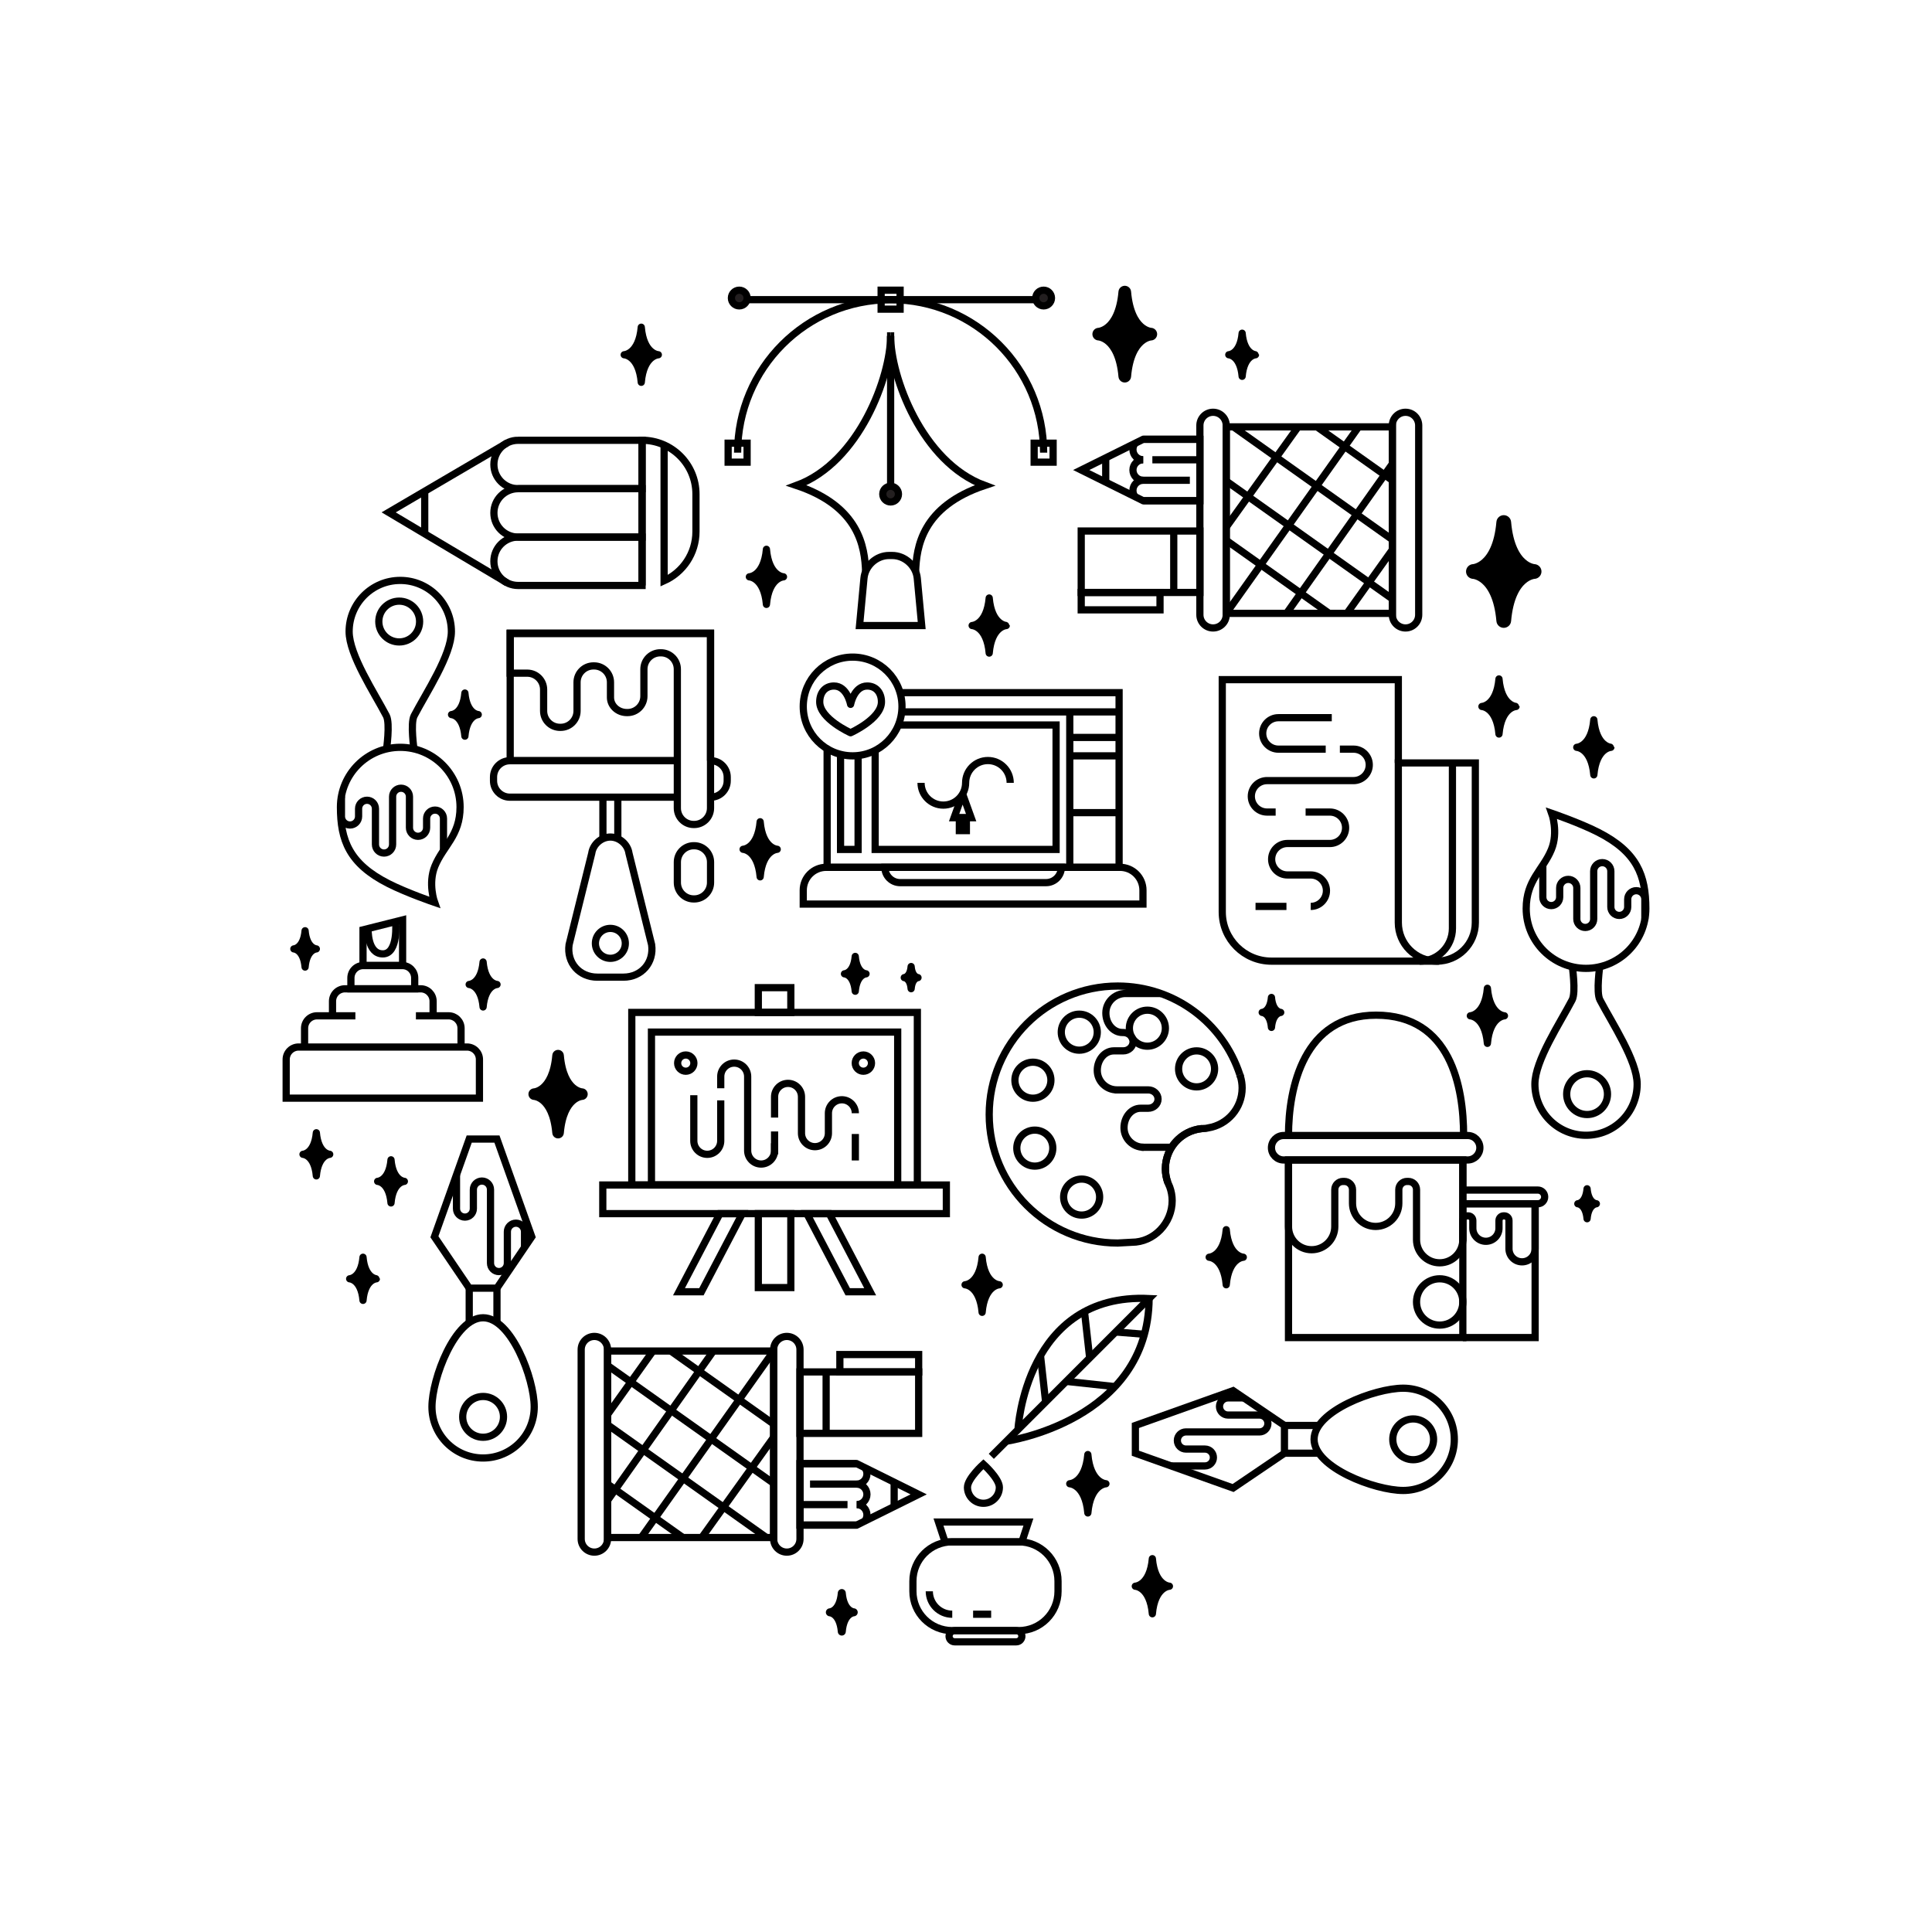 <?xml version="1.0" encoding="utf-8"?>
<!-- Generator: Adobe Illustrator 27.5.0, SVG Export Plug-In . SVG Version: 6.00 Build 0)  -->
<svg version="1.1" xmlns="http://www.w3.org/2000/svg" xmlns:xlink="http://www.w3.org/1999/xlink" x="0px" y="0px"
	 viewBox="0 0 500 500" style="enable-background:new 0 0 500 500;" xml:space="preserve">
<g id="Background">
	<rect style="fill:#FFFFFF;" width="500" height="500"/>
</g>
<g id="Layer_1">
	<g>
		<path style="stroke:#000000;stroke-width:1.866;stroke-linecap:round;stroke-linejoin:round;stroke-miterlimit:10;" d="
			M123.771,184.938c0,0-2.978,0.106-3.458,5.58h0.002c-0.48-5.474-3.458-5.58-3.458-5.58v-0.001c0,0,2.978-0.106,3.458-5.58h-0.002
			c0.48,5.474,3.458,5.58,3.458,5.58V184.938z"/>
		<path style="stroke:#000000;stroke-width:1.866;stroke-linecap:round;stroke-linejoin:round;stroke-miterlimit:10;" d="
			M324.923,91.812c0,0-2.978,0.106-3.458,5.58h0.002c-0.48-5.474-3.458-5.58-3.458-5.58v-0.001c0,0,2.978-0.106,3.458-5.58h-0.002
			C321.945,91.704,324.923,91.811,324.923,91.812L324.923,91.812z"/>
		<path style="stroke:#000000;stroke-width:1.866;stroke-linecap:round;stroke-linejoin:round;stroke-miterlimit:10;" d="
			M104.649,305.737c0,0-2.978,0.107-3.458,5.58h0.002c-0.48-5.474-3.458-5.58-3.458-5.58v-0.001c0,0,2.978-0.106,3.458-5.58h-0.002
			c0.48,5.474,3.458,5.58,3.458,5.58V305.737z"/>
		<path style="stroke:#000000;stroke-width:1.866;stroke-linecap:round;stroke-linejoin:round;stroke-miterlimit:10;" d="
			M85.328,298.737c0,0-2.978,0.107-3.458,5.58h0.001c-0.48-5.474-3.457-5.58-3.457-5.58v-0.001c0,0,2.977-0.106,3.457-5.58H81.87
			c0.48,5.474,3.458,5.58,3.458,5.58V298.737z"/>
		<path style="stroke:#000000;stroke-width:1.866;stroke-linecap:round;stroke-linejoin:round;stroke-miterlimit:10;" d="
			M97.405,330.952c0,0-2.978,0.107-3.458,5.58h0.001c-0.48-5.474-3.457-5.58-3.457-5.58v-0.001c0,0,2.977-0.107,3.457-5.58h-0.001
			C94.428,330.845,97.405,330.951,97.405,330.952L97.405,330.952z"/>
		<path style="stroke:#000000;stroke-width:1.866;stroke-linecap:round;stroke-linejoin:round;stroke-miterlimit:10;" d="
			M331.452,262.015c0,0-2.069,0.074-2.401,3.875l0,0c-0.334-3.801-2.4-3.875-2.4-3.875l0,0c0,0,2.066-0.075,2.4-3.876l0,0
			C329.383,261.94,331.452,262.015,331.452,262.015L331.452,262.015z"/>
		<path style="stroke:#000000;stroke-width:1.866;stroke-linecap:round;stroke-linejoin:round;stroke-miterlimit:10;" d="
			M413.136,311.53c0,0-2.069,0.074-2.401,3.875l0,0c-0.334-3.801-2.4-3.875-2.4-3.875l0,0c0,0,2.066-0.075,2.4-3.876l0,0
			C411.066,311.455,413.136,311.53,413.136,311.53L413.136,311.53z"/>
		<g>
			<g>
				<g>
					<path style="fill:none;stroke:#000000;stroke-width:1.866;stroke-miterlimit:10;" d="M293.237,321.458"/>
					<path style="fill:none;stroke:#000000;stroke-width:1.866;stroke-miterlimit:10;" d="M293.237,321.458"/>
					<path style="fill:none;stroke:#000000;stroke-width:1.866;stroke-miterlimit:10;" d="M311.015,292.083
						c-5.285,0.521-9.415,4.979-9.415,10.403c0,1.237,0.226,2.42,0.621,3.522l0.516,1.202c0.395,1.102,0.621,2.283,0.621,3.521
						c0,5.775-4.682,10.765-10.455,10.765l-3.645,0.198c-18.365,0-33.253-14.888-33.253-33.253s14.888-33.253,33.253-33.253
						c14.762,0,27.269,9.621,31.611,22.934"/>
					<path style="fill:none;stroke:#000000;stroke-width:1.866;stroke-miterlimit:10;" d="M320.869,278.122
						c0.058,0.175,0.118,0.348,0.173,0.525C320.99,278.47,320.931,278.295,320.869,278.122z"/>
					<path style="fill:none;stroke:#000000;stroke-width:1.866;stroke-miterlimit:10;" d="M302.221,306.008
						c-0.396-1.102-0.621-2.284-0.621-3.522c0-5.774,4.682-10.456,10.455-10.456l0.638-0.133c4.975-0.805,8.773-5.12,8.773-10.322
						c0-1.018-0.152-1.998-0.424-2.928c-0.055-0.178-0.115-0.351-0.173-0.525"/>
				</g>
				<path style="fill:none;stroke:#000000;stroke-width:1.866;stroke-miterlimit:10;" d="M314.336,276.624
					c0,2.573-2.086,4.659-4.659,4.659c-2.573,0-4.659-2.086-4.659-4.659c0-2.572,2.086-4.659,4.659-4.659
					C312.25,271.965,314.336,274.052,314.336,276.624z"/>
				<path style="fill:none;stroke:#000000;stroke-width:1.866;stroke-miterlimit:10;" d="M301.6,266.095
					c0,2.573-2.086,4.659-4.659,4.659c-2.573,0-4.659-2.086-4.659-4.659c0-2.572,2.086-4.658,4.659-4.658
					C299.514,261.436,301.6,263.522,301.6,266.095z"/>
				<path style="fill:none;stroke:#000000;stroke-width:1.866;stroke-miterlimit:10;" d="M283.975,267.126
					c0,2.573-2.086,4.659-4.659,4.659c-2.573,0-4.659-2.086-4.659-4.659c0-2.572,2.086-4.658,4.659-4.658
					C281.889,262.468,283.975,264.554,283.975,267.126z"/>
				<path style="fill:none;stroke:#000000;stroke-width:1.866;stroke-miterlimit:10;" d="M271.977,279.554
					c0,2.574-2.086,4.66-4.659,4.66c-2.573,0-4.659-2.086-4.659-4.66c0-2.572,2.086-4.658,4.659-4.658
					C269.891,274.896,271.977,276.981,271.977,279.554z"/>
				<path style="fill:none;stroke:#000000;stroke-width:1.866;stroke-miterlimit:10;" d="M272.466,297.131
					c0,2.573-2.086,4.659-4.659,4.659c-2.573,0-4.659-2.086-4.659-4.659c0-2.573,2.086-4.659,4.659-4.659
					C270.38,292.472,272.466,294.558,272.466,297.131z"/>
				<path style="fill:none;stroke:#000000;stroke-width:1.866;stroke-miterlimit:10;" d="M284.587,309.8
					c0,2.574-2.086,4.66-4.659,4.66c-2.573,0-4.659-2.086-4.659-4.66c0-2.572,2.086-4.658,4.659-4.658
					C282.501,305.142,284.587,307.228,284.587,309.8z"/>
				<polyline style="fill:none;stroke:#000000;stroke-width:1.866;stroke-miterlimit:10;" points="295.982,296.912 
					295.435,296.912 303.212,296.912 				"/>
				<path style="fill:none;stroke:#000000;stroke-width:1.866;stroke-miterlimit:10;" d="M295.982,296.912
					c-2.811,0-5.089-2.261-5.089-5.048c0-2.789,1.916-5.05,4.282-5.05h1.982c1.405,0,2.545-1.064,2.545-2.376
					s-1.14-2.376-2.545-2.376h-6.678h-1.965h0.548c-2.811,0-5.089-2.261-5.089-5.049c0-2.788,1.917-5.049,4.282-5.049
					c1.407,0,0.302,0,2.436,0c1.405,0,2.545-1.063,2.545-2.376s-1.14-2.376-2.545-2.376h-0.212c-2.366,0-4.283-2.261-4.283-5.049
					c0-2.788,2.279-5.049,5.09-5.049h9.143"/>
			</g>
		</g>
		<g>
			<g>
				
					<rect x="156.001" y="306.677" style="fill:none;stroke:#000000;stroke-width:1.866;stroke-miterlimit:10;" width="88.915" height="7.411"/>
				
					<rect x="163.507" y="262.015" style="fill:none;stroke:#000000;stroke-width:1.866;stroke-miterlimit:10;" width="73.904" height="44.662"/>
				
					<rect x="168.597" y="267.104" style="fill:none;stroke:#000000;stroke-width:1.866;stroke-miterlimit:10;" width="63.725" height="39.572"/>
				
					<rect x="196.253" y="255.605" style="fill:none;stroke:#000000;stroke-width:1.866;stroke-miterlimit:10;" width="8.412" height="6.41"/>
				
					<rect x="196.253" y="314.088" style="fill:none;stroke:#000000;stroke-width:1.866;stroke-miterlimit:10;" width="8.412" height="19.135"/>
				<g>
					<polygon style="fill:none;stroke:#000000;stroke-width:1.866;stroke-miterlimit:10;" points="181.525,334.307 
						175.718,334.307 186.306,314.088 192.113,314.088 					"/>
					<polygon style="fill:none;stroke:#000000;stroke-width:1.866;stroke-miterlimit:10;" points="219.392,334.307 225.2,334.307 
						214.612,314.088 208.804,314.088 					"/>
				</g>
				<g>
					<path style="fill:none;stroke:#000000;stroke-width:1.866;stroke-miterlimit:10;" d="M179.579,275.132
						c0,1.161-0.94,2.103-2.103,2.103c-1.161,0-2.103-0.941-2.103-2.103c0-1.162,0.941-2.103,2.103-2.103
						C178.639,273.029,179.579,273.97,179.579,275.132z"/>
					<path style="fill:none;stroke:#000000;stroke-width:1.866;stroke-miterlimit:10;" d="M225.544,275.132
						c0,1.161-0.942,2.103-2.104,2.103c-1.161,0-2.103-0.941-2.103-2.103c0-1.162,0.941-2.103,2.103-2.103
						C224.602,273.029,225.544,273.97,225.544,275.132z"/>
				</g>
				<g>
					<path style="fill:none;stroke:#000000;stroke-width:1.866;stroke-miterlimit:10;" d="M186.524,284.778v10.476
						c0,1.923-1.561,3.483-3.484,3.483c-1.923,0-3.483-1.561-3.483-3.483v-11.818"/>
					<path style="fill:none;stroke:#000000;stroke-width:1.866;stroke-miterlimit:10;" d="M200.459,295.866v1.908
						c0,1.923-1.561,3.482-3.483,3.482c-1.925,0-3.483-1.56-3.483-3.482v-19.159c0-1.924-1.561-3.483-3.484-3.483
						c-1.924,0-3.483,1.56-3.483,3.483v3.026"/>
					
						<line style="fill:none;stroke:#000000;stroke-width:1.866;stroke-miterlimit:10;" x1="221.361" y1="293.476" x2="221.361" y2="300.326"/>
					<path style="fill:none;stroke:#000000;stroke-width:1.866;stroke-miterlimit:10;" d="M200.459,289.233v-5.375
						c0-1.924,1.56-3.482,3.483-3.482s3.483,1.559,3.483,3.482v9.414c0,1.924,1.561,3.484,3.484,3.484
						c1.924,0,3.483-1.561,3.483-3.484v-5.172c0-1.924,1.559-3.483,3.483-3.483c1.924,0,3.484,1.56,3.484,3.483"/>
				</g>
				
					<line style="fill:none;stroke:#000000;stroke-width:1.866;stroke-miterlimit:10;" x1="200.459" y1="298.737" x2="200.459" y2="292.819"/>
			</g>
			<path style="stroke:#000000;stroke-width:1.866;stroke-linecap:round;stroke-linejoin:round;stroke-miterlimit:10;" d="
				M224.13,252.025c0,0-2.404,0.087-2.792,4.505l0,0c-0.388-4.418-2.792-4.505-2.792-4.505v-0.001c0,0,2.404-0.086,2.792-4.506l0,0
				c0.388,4.42,2.792,4.506,2.792,4.506V252.025z"/>
			<path style="stroke:#000000;stroke-width:1.866;stroke-linecap:round;stroke-linejoin:round;stroke-miterlimit:10;" d="
				M237.58,253.007c0,0-1.532,0.055-1.779,2.871h0.001c-0.247-2.816-1.779-2.871-1.779-2.871l0,0c0,0,1.532-0.055,1.779-2.871
				h-0.001C236.048,252.952,237.58,253.007,237.58,253.007L237.58,253.007z"/>
		</g>
		<g>
			<g>
				<path style="fill:none;stroke:#000000;stroke-width:1.866;stroke-miterlimit:10;" d="M295.797,230.399
					c0-3.28-2.658-5.938-5.939-5.938h-76.039c-3.279,0-5.938,2.658-5.938,5.938v3.578h87.916V230.399z"/>
				
					<rect x="214.059" y="179.259" style="fill:none;stroke:#000000;stroke-width:1.866;stroke-miterlimit:10;" width="75.561" height="45.202"/>
				<path style="fill:none;stroke:#000000;stroke-width:1.866;stroke-miterlimit:10;" d="M274.678,224.461
					c0,2.189-1.775,3.965-3.965,3.965h-37.748c-2.19,0-3.965-1.775-3.965-3.965l0,0H274.678L274.678,224.461z"/>
				
					<path style="fill:#FFFFFF;stroke:#000000;stroke-width:1.866;stroke-linecap:round;stroke-linejoin:round;stroke-miterlimit:10;" d="
					M233.435,182.837c0,7.056-5.72,12.776-12.776,12.776c-7.057,0-12.777-5.721-12.777-12.776c0-7.057,5.721-12.777,12.777-12.777
					C227.715,170.06,233.435,175.78,233.435,182.837z"/>
				
					<path style="fill:#FFFFFF;stroke:#000000;stroke-width:1.866;stroke-linecap:round;stroke-linejoin:round;stroke-miterlimit:10;" d="
					M220.132,182.288c0,0,0.879-4.749,4.298-4.749c2.311,0,3.691,1.75,3.691,4.107c0,4.413-7.989,7.989-7.989,7.989
					s-7.989-3.576-7.989-7.989c0-2.357,1.38-4.107,3.691-4.107C219.253,177.539,220.132,182.288,220.132,182.288z"/>
				<polyline style="fill:none;stroke:#000000;stroke-width:1.866;stroke-miterlimit:10;" points="222.075,195.533 
					222.075,219.834 217.533,219.834 217.533,195.227 				"/>
				
					<line style="fill:none;stroke:#000000;stroke-width:1.866;stroke-miterlimit:10;" x1="233.356" y1="184.241" x2="289.619" y2="184.241"/>
				
					<line style="fill:none;stroke:#000000;stroke-width:1.866;stroke-miterlimit:10;" x1="276.856" y1="184.241" x2="276.856" y2="224.461"/>
				
					<line style="fill:none;stroke:#000000;stroke-width:1.866;stroke-miterlimit:10;" x1="276.856" y1="190.848" x2="289.619" y2="190.848"/>
				
					<line style="fill:none;stroke:#000000;stroke-width:1.866;stroke-miterlimit:10;" x1="276.856" y1="195.613" x2="289.619" y2="195.613"/>
				
					<line style="fill:none;stroke:#000000;stroke-width:1.866;stroke-miterlimit:10;" x1="276.856" y1="210.311" x2="289.619" y2="210.311"/>
				<polyline style="fill:none;stroke:#000000;stroke-width:1.866;stroke-miterlimit:10;" points="226.49,194.202 226.49,219.834 
					273.314,219.834 273.314,187.627 232.503,187.627 				"/>
				<g>
					<path style="fill:none;stroke:#000000;stroke-width:1.866;stroke-miterlimit:10;" d="M249.902,202.594
						c0,3.185-2.582,5.767-5.767,5.767c-3.186,0-5.768-2.582-5.768-5.767"/>
					<path style="fill:none;stroke:#000000;stroke-width:1.866;stroke-miterlimit:10;" d="M249.902,202.594
						c0-3.185,2.582-5.767,5.767-5.767c3.185,0,5.768,2.582,5.768,5.767"/>
				</g>
				<polyline style="fill:none;stroke:#000000;stroke-width:1.866;stroke-miterlimit:10;" points="249.126,205.477 251.34,211.626 
					246.914,211.626 249.127,205.477 				"/>
				
					<rect x="248.28" y="211.626" style="fill:none;stroke:#000000;stroke-width:1.866;stroke-miterlimit:10;" width="1.817" height="3.336"/>
			</g>
		</g>
		<g>
			<g>
				<path style="fill:none;stroke:#000000;stroke-width:1.866;stroke-miterlimit:10;" d="M361.885,197.447V175.89h-45.565v60.129
					c0,7.027,5.697,12.725,12.725,12.725h43.451"/>
				<path style="fill:none;stroke:#000000;stroke-width:1.866;stroke-miterlimit:10;" d="M381.813,238.778
					c0,5.503-4.461,9.965-9.964,9.965c-5.504,0-9.965-4.462-9.965-9.965v-41.331h19.929V238.778z"/>
				<path style="fill:none;stroke:#000000;stroke-width:1.866;stroke-miterlimit:10;" d="M375.889,197.447v42.813
					c0,4.685-3.798,8.483-8.483,8.483"/>
				<g>
					<path style="fill:none;stroke:#000000;stroke-width:1.866;stroke-miterlimit:10;" d="M343.094,193.879h-12.239
						c-2.247,0-4.069-1.822-4.069-4.07c0-2.246,1.822-4.07,4.069-4.07h13.808"/>
					<path style="fill:none;stroke:#000000;stroke-width:1.866;stroke-miterlimit:10;" d="M330.138,210.159h-2.228
						c-2.247,0-4.069-1.823-4.069-4.07c0-2.248,1.822-4.069,4.069-4.069h22.384c2.248,0,4.069-1.824,4.069-4.07
						c0-2.248-1.821-4.07-4.069-4.07h-3.536"/>
					
						<line style="fill:none;stroke:#000000;stroke-width:1.866;stroke-miterlimit:10;" x1="332.933" y1="234.579" x2="324.93" y2="234.579"/>
					<path style="fill:none;stroke:#000000;stroke-width:1.866;stroke-miterlimit:10;" d="M337.889,210.159h6.279
						c2.247,0,4.07,1.822,4.07,4.069c0,2.249-1.823,4.069-4.07,4.069H333.17c-2.247,0-4.071,1.823-4.071,4.071
						c0,2.247,1.824,4.07,4.071,4.07h6.042c2.248,0,4.07,1.822,4.07,4.069c0,2.246-1.822,4.07-4.07,4.07"/>
				</g>
			</g>
		</g>
		<g>
			<g>
				<path style="fill:none;stroke:#000000;stroke-width:1.866;stroke-miterlimit:10;" d="M363.143,359.265
					c7.309,0,13.233,5.925,13.233,13.233c0,7.309-5.925,13.233-13.233,13.233c-7.309,0-23.059-5.925-23.059-13.233
					C340.084,365.19,355.834,359.265,363.143,359.265z"/>
				<g>
					
						<line style="fill:none;stroke:#000000;stroke-width:1.866;stroke-miterlimit:10;" x1="332.416" y1="376.088" x2="341.335" y2="376.088"/>
					
						<line style="fill:none;stroke:#000000;stroke-width:1.866;stroke-miterlimit:10;" x1="332.416" y1="368.907" x2="341.347" y2="368.907"/>
				</g>
				<g>
					<polygon style="fill:none;stroke:#000000;stroke-width:1.866;stroke-miterlimit:10;" points="293.836,368.911 
						293.836,376.092 319.129,385.098 332.416,376.092 332.416,368.911 319.129,359.898 					"/>
					<path style="fill:none;stroke:#000000;stroke-width:1.866;stroke-miterlimit:10;" d="M303.074,379.382h8.775
						c1.205,0,2.183-0.977,2.183-2.183c0-1.205-0.978-2.182-2.183-2.182h-4.93c-1.226,0-2.219-0.993-2.219-2.219
						c0-1.225,0.993-2.219,2.219-2.219h19.033c1.204,0,2.182-0.977,2.182-2.182c0-1.205-0.978-2.182-2.182-2.182h-8.131
						c-1.225,0-2.218-0.993-2.218-2.219c0-1.225,0.993-2.219,2.218-2.219h4.08"/>
				</g>
			</g>
			<path style="fill:none;stroke:#000000;stroke-width:1.866;stroke-miterlimit:10;" d="M365.73,367.218
				c2.916,0,5.28,2.363,5.28,5.279c0,2.916-2.364,5.28-5.28,5.28c-2.916,0-5.279-2.364-5.279-5.28
				C360.451,369.581,362.814,367.218,365.73,367.218z"/>
		</g>
		<g>
			<g>
				<path style="fill:none;stroke:#000000;stroke-width:1.866;stroke-miterlimit:10;" d="M138.258,364.095
					c0,7.309-5.925,13.233-13.232,13.233c-7.309,0-13.233-5.925-13.233-13.233s5.925-23.059,13.233-23.059
					C132.333,341.036,138.258,356.786,138.258,364.095z"/>
				<g>
					
						<line style="fill:none;stroke:#000000;stroke-width:1.866;stroke-miterlimit:10;" x1="121.435" y1="333.368" x2="121.435" y2="342.287"/>
					
						<line style="fill:none;stroke:#000000;stroke-width:1.866;stroke-miterlimit:10;" x1="128.615" y1="333.368" x2="128.615" y2="342.299"/>
				</g>
				<g>
					<polygon style="fill:none;stroke:#000000;stroke-width:1.866;stroke-miterlimit:10;" points="128.611,294.788 
						121.431,294.788 112.425,320.081 121.431,333.368 128.611,333.368 137.624,320.081 					"/>
					<path style="fill:none;stroke:#000000;stroke-width:1.866;stroke-miterlimit:10;" d="M118.141,304.026v8.775
						c0,1.204,0.977,2.183,2.183,2.183c1.205,0,2.182-0.979,2.182-2.183v-4.93c0-1.226,0.993-2.219,2.219-2.219
						c1.225,0,2.219,0.993,2.219,2.219v19.033c0,1.204,0.977,2.182,2.182,2.182c1.205,0,2.182-0.978,2.182-2.182v-8.131
						c0-1.225,0.993-2.218,2.219-2.218s2.219,0.993,2.219,2.218v4.08"/>
				</g>
			</g>
			<path style="fill:none;stroke:#000000;stroke-width:1.866;stroke-miterlimit:10;" d="M130.305,366.683
				c0,2.916-2.363,5.28-5.279,5.28s-5.28-2.364-5.28-5.28c0-2.916,2.364-5.279,5.28-5.279S130.305,363.767,130.305,366.683z"/>
		</g>
		<g>
			<path style="fill:none;stroke:#000000;stroke-width:1.866;stroke-miterlimit:10;" d="M414.052,249.847
				c0,0-1.025,6.946,0.009,8.924c3.139,6.004,9.634,15.742,9.634,21.803c0,7.309-5.925,13.233-13.232,13.233
				c-7.309,0-13.233-5.925-13.233-13.233c0-6.063,6.504-15.802,9.643-21.808c1.033-1.977,0-8.919,0-8.919"/>
			<path style="fill:none;stroke:#000000;stroke-width:1.866;stroke-miterlimit:10;" d="M416.015,283.161
				c0,2.916-2.363,5.28-5.279,5.28c-2.916,0-5.28-2.364-5.28-5.28c0-2.916,2.364-5.279,5.28-5.279
				C413.651,277.882,416.015,280.245,416.015,283.161z"/>
			<path style="fill:none;stroke:#000000;stroke-width:1.866;stroke-miterlimit:10;" d="M425.938,235.134
				c0,8.548-6.93,15.477-15.477,15.477c-8.549,0-15.478-6.929-15.478-15.477c0-7.383,4.338-9.983,6.511-15.262
				c1.859-4.519,0.087-9.402,0.087-9.402s7.162,2.445,11.965,4.884C423.694,220.505,425.938,226.586,425.938,235.134z"/>
			<path style="fill:none;stroke:#000000;stroke-width:1.866;stroke-miterlimit:10;" d="M399.28,223.873v8.313
				c0,1.204,0.976,2.182,2.183,2.182c1.205,0,2.182-0.978,2.182-2.182V229.8c0-1.227,0.993-2.219,2.219-2.219
				c1.225,0,2.218,0.992,2.218,2.219v8.047c0,1.204,0.978,2.182,2.183,2.182c1.205,0,2.182-0.978,2.182-2.182v-12.38
				c0-1.226,0.993-2.219,2.219-2.219c1.225,0,2.219,0.993,2.219,2.219v9.264c0,1.205,0.977,2.183,2.182,2.183
				c1.205,0,2.183-0.978,2.183-2.183v-2.007c0-1.226,0.993-2.219,2.218-2.219c1.226,0,2.219,0.993,2.219,2.219v5.219"/>
		</g>
		<g>
			<path style="fill:none;stroke:#000000;stroke-width:1.866;stroke-miterlimit:10;" d="M99.998,194.17
				c0,0,1.024-6.946-0.009-8.924c-3.139-6.004-9.634-15.742-9.634-21.803c0-7.309,5.925-13.233,13.232-13.233
				c7.309,0,13.233,5.925,13.233,13.233c0,6.063-6.504,15.802-9.643,21.808c-1.033,1.976,0,8.919,0,8.919"/>
			<path style="fill:none;stroke:#000000;stroke-width:1.866;stroke-miterlimit:10;" d="M98.035,160.855
				c0-2.916,2.363-5.28,5.279-5.28c2.916,0,5.28,2.364,5.28,5.28s-2.364,5.279-5.28,5.279
				C100.398,166.135,98.035,163.771,98.035,160.855z"/>
			<path style="fill:none;stroke:#000000;stroke-width:1.866;stroke-miterlimit:10;" d="M88.111,208.883
				c0-8.548,6.93-15.477,15.477-15.477c8.549,0,15.478,6.929,15.478,15.477c0,7.383-4.338,9.983-6.511,15.262
				c-1.859,4.519-0.087,9.402-0.087,9.402s-7.162-2.445-11.965-4.884C90.355,223.512,88.111,217.431,88.111,208.883z"/>
			<path style="fill:none;stroke:#000000;stroke-width:1.866;stroke-miterlimit:10;" d="M114.77,220.144v-8.313
				c0-1.204-0.977-2.182-2.183-2.182c-1.205,0-2.182,0.978-2.182,2.182v2.386c0,1.227-0.993,2.219-2.219,2.219
				c-1.225,0-2.218-0.992-2.218-2.219v-8.047c0-1.204-0.978-2.182-2.183-2.182c-1.205,0-2.182,0.978-2.182,2.182v12.38
				c0,1.226-0.993,2.219-2.219,2.219c-1.225,0-2.219-0.993-2.219-2.219v-9.264c0-1.205-0.977-2.183-2.182-2.183
				c-1.205,0-2.183,0.978-2.183,2.183v2.007c0,1.226-0.993,2.219-2.218,2.219c-1.226,0-2.219-0.993-2.219-2.219v-5.219"/>
		</g>
		<g>
			<g>
				<path style="fill:none;stroke:#000000;stroke-width:1.866;stroke-miterlimit:10;" d="M84.137,270.967H77.28
					c-1.777,0-3.219,1.441-3.219,3.219v10.013h50.017v-10.013c0-1.777-1.441-3.219-3.219-3.219h-8.4H84.137z"/>
				<path style="fill:none;stroke:#000000;stroke-width:1.866;stroke-miterlimit:10;" d="M107.638,262.892h8.462
					c1.777,0,3.219,1.44,3.219,3.219v4.856"/>
				<path style="fill:none;stroke:#000000;stroke-width:1.866;stroke-miterlimit:10;" d="M78.822,270.967v-4.856
					c0-1.778,1.441-3.219,3.219-3.219h9.932"/>
				<path style="fill:none;stroke:#000000;stroke-width:1.866;stroke-miterlimit:10;" d="M86.054,262.892v-3.772
					c0-1.777,1.441-3.219,3.219-3.219h19.596c1.777,0,3.219,1.441,3.219,3.219v3.772"/>
				<path style="fill:none;stroke:#000000;stroke-width:1.866;stroke-miterlimit:10;" d="M107.325,255.901H90.814v-2.808
					c0-1.777,1.441-3.219,3.218-3.219h10.075c1.777,0,3.218,1.441,3.218,3.219V255.901z"/>
				<polygon style="fill:none;stroke:#000000;stroke-width:1.866;stroke-miterlimit:10;" points="104.192,238.065 93.948,240.64 
					93.948,249.875 104.192,249.875 				"/>
				<path style="fill:none;stroke:#000000;stroke-width:1.866;stroke-miterlimit:10;" d="M95.272,240.307
					c0,0-0.311,6.557,3.798,6.557s3.317-8.346,3.317-8.346"/>
			</g>
			<path style="stroke:#000000;stroke-width:1.866;stroke-linecap:round;stroke-linejoin:round;stroke-miterlimit:10;" d="
				M81.871,245.576c0,0-2.509,0.089-2.913,4.7l0,0c-0.403-4.611-2.912-4.7-2.912-4.7v-0.001c0,0,2.509-0.09,2.912-4.701l0,0
				c0.404,4.611,2.913,4.701,2.913,4.701V245.576z"/>
			<path style="stroke:#000000;stroke-width:1.866;stroke-linecap:round;stroke-linejoin:round;stroke-miterlimit:10;" d="
				M128.631,254.783c0,0-3.106,0.11-3.606,5.819l0,0c-0.5-5.709-3.605-5.819-3.605-5.819v-0.001c0,0,3.105-0.111,3.605-5.82l0,0
				c0.5,5.709,3.606,5.82,3.606,5.82V254.783z"/>
		</g>
		<g>
			<path style="fill:none;stroke:#000000;stroke-width:1.866;stroke-miterlimit:10;" d="M166.165,151.52L166.165,151.52v-37.585
				l0,0c7.705,0,13.95,6.246,13.95,13.95v9.685c0,5.674-3.386,10.555-8.247,12.734v-35.293"/>
			<path style="fill:none;stroke:#000000;stroke-width:1.866;stroke-miterlimit:10;" d="M134.083,138.996
				c-3.458,0-6.263,2.803-6.263,6.262c0,3.458,2.805,6.262,6.263,6.262h32.082v-12.523H134.083z"/>
			<path style="fill:none;stroke:#000000;stroke-width:1.866;stroke-miterlimit:10;" d="M134.083,126.472
				c-3.458,0-6.263,2.804-6.263,6.262c0,3.458,2.805,6.263,6.263,6.263h32.082v-12.524H134.083z"/>
			<path style="fill:none;stroke:#000000;stroke-width:1.866;stroke-miterlimit:10;" d="M134.083,113.946
				c-3.458,0-6.263,2.804-6.263,6.262c0,3.459,2.805,6.264,6.263,6.264h32.082v-12.525H134.083z"/>
			<polyline style="fill:none;stroke:#000000;stroke-width:1.866;stroke-miterlimit:10;" points="131.217,114.646 100.588,132.599 
				131.15,150.791 			"/>
			
				<rect x="100.588" y="113.935" style="fill:none;stroke:#000000;stroke-width:1.866;stroke-miterlimit:10;" width="0" height="0"/>
			
				<line style="fill:none;stroke:#000000;stroke-width:1.866;stroke-miterlimit:10;" x1="109.917" y1="138.15" x2="109.917" y2="127.131"/>
		</g>
		<g>
			
				<rect x="333.461" y="300.2" style="fill:none;stroke:#000000;stroke-width:1.866;stroke-miterlimit:10;" width="45.119" height="45.961"/>
			<path style="fill:none;stroke:#000000;stroke-width:1.866;stroke-miterlimit:10;" d="M382.99,297.033
				c0,1.749-1.418,3.167-3.167,3.167h-47.605c-1.748,0-3.166-1.418-3.166-3.167s1.418-3.167,3.166-3.167h47.605
				C381.572,293.866,382.99,295.284,382.99,297.033z"/>
			<path style="fill:none;stroke:#000000;stroke-width:1.866;stroke-miterlimit:10;" d="M333.461,293.866
				c0-12.515,4.019-31.143,22.66-31.143c19.339,0,22.66,18.628,22.66,31.143"/>
			<path style="fill:none;stroke:#000000;stroke-width:1.866;stroke-miterlimit:10;" d="M333.461,300.2v17.238
				c0,3.309,2.682,5.991,5.991,5.991c3.31,0,5.992-2.682,5.992-5.991v-9.563c0-1.172,0.949-2.121,2.121-2.121h0.343
				c1.172,0,2.121,0.949,2.121,2.121v3.534c0,3.31,2.682,5.991,5.99,5.991c3.31,0,5.992-2.682,5.992-5.991v-3.534
				c0-1.172,0.949-2.121,2.121-2.121h0.343c1.171,0,2.121,0.949,2.121,2.121v12.947c0,3.31,2.682,5.992,5.991,5.992
				s5.992-2.683,5.992-5.992V300.2"/>
			<g>
				<polyline style="fill:none;stroke:#000000;stroke-width:1.866;stroke-miterlimit:10;" points="378.58,346.161 397.292,346.161 
					397.292,311.53 378.578,311.53 				"/>
				<path style="fill:none;stroke:#000000;stroke-width:1.866;stroke-miterlimit:10;" d="M378.58,307.985h19.408
					c0.979,0,1.772,0.794,1.772,1.773c0,0.979-0.793,1.772-1.772,1.772h-19.41"/>
				<path style="fill:none;stroke:#000000;stroke-width:1.866;stroke-miterlimit:10;" d="M378.578,321.267v-5.399
					c0-0.662,0.536-1.199,1.198-1.199h0.193c0.661,0,1.197,0.537,1.197,1.199v1.994c0,1.868,1.516,3.385,3.385,3.385
					c1.868,0,3.384-1.517,3.384-3.385v-1.994c0-0.662,0.537-1.199,1.197-1.199h0.194c0.661,0,1.197,0.537,1.197,1.199v7.312
					c0,1.867,1.514,3.382,3.382,3.382c1.872,0,3.386-1.515,3.386-3.382V311.53"/>
			</g>
			<path style="fill:none;stroke:#000000;stroke-width:1.866;stroke-miterlimit:10;" d="M378.58,336.943
				c0-3.31-2.683-5.992-5.992-5.992c-3.309,0-5.99,2.683-5.99,5.992v-0.001c0,3.31,2.682,5.992,5.99,5.992
				C375.897,342.935,378.58,340.252,378.58,336.943L378.58,336.943z"/>
		</g>
		<g>
			<path style="fill:none;stroke:#000000;stroke-width:1.866;stroke-miterlimit:10;" d="M273.816,411.823
				c0,5.621-4.558,10.18-10.179,10.18h-17.195c-5.622,0-10.18-4.559-10.18-10.18v-2.622c0-5.622,4.558-10.18,10.18-10.18h17.195
				c5.621,0,10.179,4.558,10.179,10.18V411.823z"/>
			
				<line style="fill:none;stroke:#000000;stroke-width:1.866;stroke-miterlimit:10;" x1="256.51" y1="417.761" x2="251.839" y2="417.761"/>
			<path style="fill:none;stroke:#000000;stroke-width:1.866;stroke-miterlimit:10;" d="M246.442,417.761
				c-3.274,0-5.939-2.664-5.939-5.938"/>
			<path style="fill:none;stroke:#000000;stroke-width:1.866;stroke-miterlimit:10;" d="M264.46,423.452
				c0,0.801-0.648,1.449-1.45,1.449h-15.941c-0.801,0-1.449-0.648-1.449-1.449c0-0.801,0.649-1.449,1.449-1.449h15.941
				C263.811,422.003,264.46,422.651,264.46,423.452z"/>
			<polygon style="fill:none;stroke:#000000;stroke-width:1.866;stroke-miterlimit:10;" points="264.46,399.058 244.576,399.058 
				242.88,393.9 266.156,393.9 			"/>
			<path style="fill:none;stroke:#000000;stroke-width:1.866;stroke-miterlimit:10;" d="M263.45,369.997
				c0,0,1.883-35.491,33.939-33.939l-40.841,40.84"/>
			<path style="fill:none;stroke:#000000;stroke-width:1.866;stroke-miterlimit:10;" d="M260.475,372.973
				c0,0,36.715-5.209,36.914-36.914"/>
			
				<line style="fill:none;stroke:#000000;stroke-width:1.866;stroke-miterlimit:10;" x1="269.281" y1="350.831" x2="270.608" y2="362.839"/>
			
				<line style="fill:none;stroke:#000000;stroke-width:1.866;stroke-miterlimit:10;" x1="280.663" y1="339.449" x2="282.007" y2="351.441"/>
			
				<line style="fill:none;stroke:#000000;stroke-width:1.866;stroke-miterlimit:10;" x1="288.735" y1="344.713" x2="296.168" y2="345.31"/>
			
				<line style="fill:none;stroke:#000000;stroke-width:1.866;stroke-miterlimit:10;" x1="275.948" y1="357.498" x2="288.561" y2="358.856"/>
			<path style="fill:none;stroke:#000000;stroke-width:1.866;stroke-miterlimit:10;" d="M258.636,384.92
				c0,2.279-1.848,4.128-4.128,4.128c-2.278,0-4.127-1.849-4.127-4.128s4.127-5.981,4.127-5.981S258.636,382.641,258.636,384.92z"/>
			<path style="stroke:#000000;stroke-width:1.866;stroke-linecap:round;stroke-linejoin:round;stroke-miterlimit:10;" d="
				M286.214,383.993c0,0-4.032,0.146-4.682,7.558l0,0c-0.65-7.412-4.683-7.558-4.683-7.558v-0.001c0,0,4.032-0.144,4.683-7.558l0,0
				c0.649,7.414,4.682,7.558,4.682,7.558V383.993z"/>
		</g>
		<g>
			<g>
				<path style="fill:none;stroke:#000000;stroke-width:1.866;stroke-miterlimit:10;" d="M175.299,206.31h-43.335
					c-2.343,0-4.241-1.899-4.241-4.242v-0.956c0-2.342,1.898-4.241,4.241-4.241h43.335"/>
				<path style="fill:none;stroke:#000000;stroke-width:1.866;stroke-miterlimit:10;" d="M183.959,196.87
					c2.342,0,4.241,1.899,4.241,4.241v0.956c0,2.343-1.899,4.242-4.241,4.242"/>
				<polyline style="fill:none;stroke:#000000;stroke-width:1.866;stroke-miterlimit:10;" points="183.888,196.87 183.888,163.972 
					132.035,163.972 132.035,196.87 175.299,196.87 				"/>
				<path style="fill:none;stroke:#000000;stroke-width:1.866;stroke-miterlimit:10;" d="M154.583,252.887
					c-4.685,0-7.954-3.761-7.303-8.4l5.865-23.659c0.326-2.32,2.482-4.2,4.816-4.2c2.334,0,4.489,1.88,4.816,4.2l5.865,23.659
					c0.65,4.64-2.618,8.4-7.304,8.4H154.583z"/>
				<g>
					
						<line style="fill:none;stroke:#000000;stroke-width:1.866;stroke-miterlimit:10;" x1="156.033" y1="217.053" x2="156.033" y2="206.31"/>
					
						<line style="fill:none;stroke:#000000;stroke-width:1.866;stroke-miterlimit:10;" x1="159.89" y1="206.31" x2="159.89" y2="217.07"/>
				</g>
				<path style="fill:none;stroke:#000000;stroke-width:1.866;stroke-miterlimit:10;" d="M161.834,244.142
					c0,2.139-1.733,3.871-3.872,3.871c-2.14,0-3.873-1.732-3.873-3.871s1.733-3.874,3.873-3.874
					C160.101,240.268,161.834,242.003,161.834,244.142z"/>
				<path style="fill:none;stroke:#000000;stroke-width:1.866;stroke-miterlimit:10;" d="M157.993,163.834h-8.652h-8.653h-8.652
					v10.379h4.411c2.343,0,4.241,1.899,4.241,4.241v5.54c0,2.342,1.899,4.241,4.241,4.241h0.171c2.342,0,4.241-1.899,4.241-4.241
					v-7.416c0-2.342,1.899-4.241,4.242-4.241h0.169c2.343,0,4.241,1.899,4.241,4.241c0,0,0,1.754,0,3.916
					c0,2.163,1.899,3.917,4.241,3.917h0.171c2.342,0,4.241-1.899,4.241-4.241v-6.987c0-2.343,1.898-4.242,4.241-4.242h0.169
					c2.343,0,4.242,1.899,4.242,4.242v23.688v12.264c0,2.343,1.899,4.241,4.241,4.241h0.107c2.343,0,4.241-1.899,4.241-4.241
					v-45.301h-8.589h-8.652H157.993z"/>
				<path style="fill:none;stroke:#000000;stroke-width:1.866;stroke-miterlimit:10;" d="M183.888,223.115
					c0-2.342-1.898-4.241-4.241-4.241h-0.107c-2.342,0-4.241,1.899-4.241,4.241v5.288c0,2.342,1.899,4.241,4.241,4.241h0.107
					c2.343,0,4.241-1.899,4.241-4.241V223.115z"/>
			</g>
		</g>
		<g>
			<g>
				<g>
					<g>
						<path style="fill:none;stroke:#000000;stroke-width:1.866;stroke-miterlimit:10;" d="M190.893,117.151
							c0-21.869,17.73-39.598,39.599-39.598c21.869,0,39.598,17.729,39.598,39.598"/>
						
							<line style="fill:none;stroke:#000000;stroke-width:1.866;stroke-miterlimit:10;" x1="270.089" y1="77.554" x2="190.893" y2="77.554"/>
						<path style="fill:#231F20;stroke:#000000;stroke-width:1.866;stroke-miterlimit:10;" d="M193.349,77.131
							c0,1.122-0.91,2.032-2.032,2.032c-1.123,0-2.032-0.91-2.032-2.032c0-1.122,0.909-2.032,2.032-2.032
							C192.438,75.099,193.349,76.009,193.349,77.131z"/>
						<path style="fill:#231F20;stroke:#000000;stroke-width:1.866;stroke-miterlimit:10;" d="M272.122,77.131
							c0,1.122-0.91,2.032-2.031,2.032c-1.123,0-2.033-0.91-2.033-2.032c0-1.122,0.91-2.032,2.033-2.032
							C271.212,75.099,272.122,76.009,272.122,77.131z"/>
						
							<rect x="228.036" y="75.099" style="fill:none;stroke:#000000;stroke-width:1.866;stroke-miterlimit:10;" width="4.91" height="4.91"/>
						
							<rect x="188.438" y="114.697" style="fill:none;stroke:#000000;stroke-width:1.866;stroke-miterlimit:10;" width="4.91" height="4.909"/>
						
							<rect x="267.636" y="114.697" style="fill:none;stroke:#000000;stroke-width:1.866;stroke-miterlimit:10;" width="4.909" height="4.909"/>
					</g>
					<path style="fill:none;stroke:#000000;stroke-width:1.866;stroke-miterlimit:10;" d="M224.027,147.904
						c-0.24-6.258-1.578-16.804-17.9-22.269c16.322-6.028,24.365-28.282,24.365-38.703h-0.001"/>
					<path style="fill:none;stroke:#000000;stroke-width:1.866;stroke-miterlimit:10;" d="M236.956,147.904
						c0.24-6.258,1.579-16.804,17.9-22.269c-16.321-6.028-24.365-28.282-24.365-38.703h0.001"/>
					<path style="fill:none;stroke:#000000;stroke-width:1.866;stroke-miterlimit:10;" d="M230.9,143.759h-0.817
						c-3.28,0-6.186,2.647-6.491,5.912l-1.143,12.218h16.086l-1.144-12.218C237.086,146.406,234.18,143.759,230.9,143.759z"/>
					
						<line style="fill:none;stroke:#000000;stroke-width:1.866;stroke-miterlimit:10;" x1="230.492" y1="86.932" x2="230.492" y2="127.876"/>
					<path style="fill:#231F20;stroke:#000000;stroke-width:1.866;stroke-miterlimit:10;" d="M232.523,127.876
						c0,1.123-0.909,2.032-2.031,2.032c-1.123,0-2.032-0.909-2.032-2.032c0-1.122,0.909-2.032,2.032-2.032
						C231.614,125.844,232.523,126.754,232.523,127.876z"/>
				</g>
			</g>
		</g>
		<g>
			<g>
				<g>
					
						<rect x="317.349" y="110.473" style="fill:none;stroke:#000000;stroke-width:1.866;stroke-miterlimit:10;" width="42.99" height="48.265"/>
					<path style="fill:none;stroke:#000000;stroke-width:1.866;stroke-miterlimit:10;" d="M313.939,106.695
						c1.883,0,3.409,1.525,3.409,3.409v49.001c0,1.884-1.526,3.41-3.409,3.41c-1.883,0-3.409-1.526-3.409-3.41v-49.001
						C310.53,108.221,312.057,106.695,313.939,106.695z"/>
					<path style="fill:none;stroke:#000000;stroke-width:1.866;stroke-miterlimit:10;" d="M363.748,106.695
						c1.883,0,3.409,1.525,3.409,3.409v49.001c0,1.884-1.526,3.41-3.409,3.41c-1.883,0-3.409-1.526-3.409-3.41v-49.001
						C360.339,108.221,361.865,106.695,363.748,106.695z"/>
					
						<line style="fill:none;stroke:#000000;stroke-width:1.866;stroke-miterlimit:10;" x1="348.586" y1="158.737" x2="360.339" y2="142.275"/>
					
						<line style="fill:none;stroke:#000000;stroke-width:1.866;stroke-miterlimit:10;" x1="332.952" y1="158.739" x2="360.339" y2="120.043"/>
					
						<line style="fill:none;stroke:#000000;stroke-width:1.866;stroke-miterlimit:10;" x1="317.349" y1="158.737" x2="351.61" y2="110.474"/>
					
						<line style="fill:none;stroke:#000000;stroke-width:1.866;stroke-miterlimit:10;" x1="343.978" y1="158.737" x2="317.348" y2="139.832"/>
					
						<line style="fill:none;stroke:#000000;stroke-width:1.866;stroke-miterlimit:10;" x1="360.338" y1="155.007" x2="317.349" y2="124.488"/>
					
						<line style="fill:none;stroke:#000000;stroke-width:1.866;stroke-miterlimit:10;" x1="360.339" y1="139.663" x2="319.219" y2="110.473"/>
					
						<line style="fill:none;stroke:#000000;stroke-width:1.866;stroke-miterlimit:10;" x1="360.339" y1="124.318" x2="340.834" y2="110.473"/>
					
						<line style="fill:none;stroke:#000000;stroke-width:1.866;stroke-miterlimit:10;" x1="317.349" y1="136.422" x2="335.949" y2="110.473"/>
					<g>
						
							<rect x="279.817" y="137.426" style="fill:none;stroke:#000000;stroke-width:1.866;stroke-miterlimit:10;" width="30.713" height="15.902"/>
						
							<rect x="279.817" y="153.328" style="fill:none;stroke:#000000;stroke-width:1.866;stroke-miterlimit:10;" width="20.393" height="4.5"/>
						
							<line style="fill:none;stroke:#000000;stroke-width:1.866;stroke-miterlimit:10;" x1="303.765" y1="153.328" x2="303.765" y2="137.426"/>
					</g>
					<g>
						<polygon style="fill:none;stroke:#000000;stroke-width:1.866;stroke-miterlimit:10;" points="310.53,113.688 310.53,129.589 
							295.852,129.589 279.817,121.638 279.817,121.638 295.852,113.688 						"/>
					</g>
					
						<line style="fill:none;stroke:#000000;stroke-width:1.866;stroke-miterlimit:10;" x1="310.53" y1="129.589" x2="295.851" y2="129.589"/>
					<path style="fill:none;stroke:#000000;stroke-width:1.866;stroke-miterlimit:10;" d="M293.744,128.545
						c-0.339-0.445-0.54-1-0.54-1.603c0-1.461,1.185-2.646,2.646-2.646h12.082"/>
					
						<line style="fill:none;stroke:#000000;stroke-width:1.866;stroke-miterlimit:10;" x1="298.23" y1="118.992" x2="310.53" y2="118.992"/>
					<path style="fill:none;stroke:#000000;stroke-width:1.866;stroke-miterlimit:10;" d="M295.851,124.286
						c-1.462,0-2.646-1.186-2.646-2.648c0-1.459,1.185-2.646,2.646-2.646"/>
					<path style="fill:none;stroke:#000000;stroke-width:1.866;stroke-miterlimit:10;" d="M295.852,118.983
						c-1.462,0-2.647-1.186-2.647-2.648c0-0.603,0.201-1.157,0.541-1.603"/>
					
						<line style="fill:none;stroke:#000000;stroke-width:1.866;stroke-miterlimit:10;" x1="295.852" y1="113.688" x2="310.53" y2="113.688"/>
					
						<line style="fill:none;stroke:#000000;stroke-width:1.866;stroke-miterlimit:10;" x1="286.16" y1="124.784" x2="286.16" y2="118.493"/>
				</g>
			</g>
		</g>
		<g>
			<g>
				<g>
					
						<rect x="157.229" y="349.644" style="fill:none;stroke:#000000;stroke-width:1.866;stroke-miterlimit:10;" width="42.99" height="48.266"/>
					<path style="fill:none;stroke:#000000;stroke-width:1.866;stroke-miterlimit:10;" d="M203.628,401.686
						c-1.883,0-3.409-1.525-3.409-3.41v-49c0-1.885,1.526-3.41,3.409-3.41s3.409,1.525,3.409,3.41v49
						C207.037,400.161,205.511,401.686,203.628,401.686z"/>
					<path style="fill:none;stroke:#000000;stroke-width:1.866;stroke-miterlimit:10;" d="M153.819,401.686
						c-1.883,0-3.409-1.525-3.409-3.41v-49c0-1.885,1.526-3.41,3.409-3.41c1.883,0,3.409,1.525,3.409,3.41v49
						C157.229,400.161,155.702,401.686,153.819,401.686z"/>
					
						<line style="fill:none;stroke:#000000;stroke-width:1.866;stroke-miterlimit:10;" x1="168.981" y1="349.644" x2="157.229" y2="366.106"/>
					
						<line style="fill:none;stroke:#000000;stroke-width:1.866;stroke-miterlimit:10;" x1="184.615" y1="349.642" x2="157.229" y2="388.339"/>
					
						<line style="fill:none;stroke:#000000;stroke-width:1.866;stroke-miterlimit:10;" x1="200.219" y1="349.644" x2="165.957" y2="397.907"/>
					
						<line style="fill:none;stroke:#000000;stroke-width:1.866;stroke-miterlimit:10;" x1="173.589" y1="349.644" x2="200.22" y2="368.55"/>
					
						<line style="fill:none;stroke:#000000;stroke-width:1.866;stroke-miterlimit:10;" x1="157.229" y1="353.374" x2="200.219" y2="383.894"/>
					
						<line style="fill:none;stroke:#000000;stroke-width:1.866;stroke-miterlimit:10;" x1="157.229" y1="368.718" x2="198.349" y2="397.909"/>
					
						<line style="fill:none;stroke:#000000;stroke-width:1.866;stroke-miterlimit:10;" x1="157.229" y1="384.064" x2="176.733" y2="397.909"/>
					
						<line style="fill:none;stroke:#000000;stroke-width:1.866;stroke-miterlimit:10;" x1="200.219" y1="371.96" x2="181.618" y2="397.909"/>
					<g>
						
							<rect x="207.037" y="355.054" style="fill:none;stroke:#000000;stroke-width:1.866;stroke-miterlimit:10;" width="30.713" height="15.902"/>
						
							<rect x="217.357" y="350.554" style="fill:none;stroke:#000000;stroke-width:1.866;stroke-miterlimit:10;" width="20.393" height="4.5"/>
						
							<line style="fill:none;stroke:#000000;stroke-width:1.866;stroke-miterlimit:10;" x1="213.803" y1="355.054" x2="213.803" y2="370.956"/>
					</g>
					<g>
						<polygon style="fill:none;stroke:#000000;stroke-width:1.866;stroke-miterlimit:10;" points="207.037,394.692 
							207.037,378.792 221.716,378.792 237.75,386.743 237.75,386.743 221.716,394.692 						"/>
					</g>
					
						<line style="fill:none;stroke:#000000;stroke-width:1.866;stroke-miterlimit:10;" x1="207.037" y1="378.792" x2="221.717" y2="378.792"/>
					<path style="fill:none;stroke:#000000;stroke-width:1.866;stroke-miterlimit:10;" d="M223.823,379.837
						c0.339,0.445,0.54,1,0.54,1.602c0,1.461-1.185,2.646-2.646,2.646h-12.082"/>
					
						<line style="fill:none;stroke:#000000;stroke-width:1.866;stroke-miterlimit:10;" x1="219.337" y1="389.39" x2="207.037" y2="389.39"/>
					<path style="fill:none;stroke:#000000;stroke-width:1.866;stroke-miterlimit:10;" d="M221.717,384.095
						c1.462,0,2.646,1.186,2.646,2.648c0,1.459-1.185,2.646-2.646,2.646"/>
					<path style="fill:none;stroke:#000000;stroke-width:1.866;stroke-miterlimit:10;" d="M221.716,389.397
						c1.462,0,2.648,1.186,2.648,2.648c0,0.604-0.201,1.158-0.541,1.604"/>
					
						<line style="fill:none;stroke:#000000;stroke-width:1.866;stroke-miterlimit:10;" x1="221.716" y1="394.692" x2="207.037" y2="394.692"/>
					
						<line style="fill:none;stroke:#000000;stroke-width:1.866;stroke-miterlimit:10;" x1="231.407" y1="383.597" x2="231.407" y2="389.888"/>
				</g>
			</g>
		</g>
		<path style="stroke:#000000;stroke-width:3.817;stroke-linecap:round;stroke-linejoin:round;stroke-miterlimit:10;" d="
			M397.02,147.904c0,0-6.761,0.243-7.851,12.672l0,0c-1.088-12.429-7.85-12.672-7.85-12.672l0,0c0,0,6.763-0.242,7.85-12.671l0,0
			C390.259,147.662,397.02,147.904,397.02,147.904L397.02,147.904z"/>
		<path style="stroke:#000000;stroke-width:3.276;stroke-linecap:round;stroke-linejoin:round;stroke-miterlimit:10;" d="
			M297.829,86.476c0,0-5.804,0.208-6.739,10.877l0,0c-0.934-10.669-6.738-10.877-6.738-10.877l0,0c0,0,5.805-0.208,6.738-10.877l0,0
			C292.025,86.268,297.829,86.476,297.829,86.476L297.829,86.476z"/>
		<path style="stroke:#000000;stroke-width:2.999;stroke-linecap:round;stroke-linejoin:round;stroke-miterlimit:10;" d="
			M150.598,283.161c0,0-5.314,0.191-6.17,9.959l0,0c-0.855-9.768-6.17-9.959-6.17-9.959l0,0c0,0,5.315-0.19,6.17-9.958l0,0
			C145.284,282.971,150.598,283.161,150.598,283.161L150.598,283.161z"/>
		<path style="stroke:#000000;stroke-width:1.866;stroke-linecap:round;stroke-linejoin:round;stroke-miterlimit:10;" d="
			M201.145,219.797c0,0-3.805,0.137-4.417,7.13h0.001c-0.614-6.993-4.418-7.13-4.418-7.13v-0.001c0,0,3.804-0.136,4.418-7.129
			h-0.001c0.612,6.993,4.417,7.129,4.417,7.129V219.797z"/>
		<path style="stroke:#000000;stroke-width:1.866;stroke-linecap:round;stroke-linejoin:round;stroke-miterlimit:10;" d="
			M389.352,262.892c0,0-3.804,0.137-4.416,7.131h0.001c-0.614-6.994-4.419-7.131-4.419-7.131l0,0c0,0,3.805-0.137,4.419-7.13h-0.001
			C385.548,262.755,389.352,262.892,389.352,262.892L389.352,262.892z"/>
		<path style="stroke:#000000;stroke-width:1.866;stroke-linecap:round;stroke-linejoin:round;stroke-miterlimit:10;" d="
			M392.352,182.837c0,0-3.805,0.137-4.417,7.13h0.001c-0.614-6.993-4.418-7.13-4.418-7.13v-0.001c0,0,3.804-0.136,4.418-7.13h-0.001
			C388.547,182.7,392.352,182.836,392.352,182.837L392.352,182.837z"/>
		<path style="stroke:#000000;stroke-width:1.866;stroke-linecap:round;stroke-linejoin:round;stroke-miterlimit:10;" d="
			M260.422,161.89c0,0-3.805,0.137-4.417,7.13h0.001c-0.614-6.993-4.418-7.13-4.418-7.13v-0.001c0,0,3.804-0.136,4.418-7.13h-0.001
			C256.617,161.753,260.422,161.889,260.422,161.89L260.422,161.89z"/>
		<path style="stroke:#000000;stroke-width:1.866;stroke-linecap:round;stroke-linejoin:round;stroke-miterlimit:10;" d="
			M416.898,193.406c0,0-3.805,0.137-4.417,7.13h0.001c-0.614-6.993-4.418-7.13-4.418-7.13v-0.001c0,0,3.804-0.136,4.418-7.13h-0.001
			C413.094,193.27,416.898,193.405,416.898,193.406L416.898,193.406z"/>
		<path style="stroke:#000000;stroke-width:1.866;stroke-linecap:round;stroke-linejoin:round;stroke-miterlimit:10;" d="
			M302.647,410.513c0,0-3.805,0.137-4.417,7.129h0.001c-0.614-6.992-4.418-7.129-4.418-7.129v-0.002c0,0,3.804-0.135,4.418-7.129
			h-0.001c0.612,6.994,4.417,7.129,4.417,7.129V410.513z"/>
		<path style="stroke:#000000;stroke-width:1.866;stroke-linecap:round;stroke-linejoin:round;stroke-miterlimit:10;" d="
			M321.765,325.372c0,0-3.805,0.137-4.417,7.129h0.001c-0.614-6.992-4.418-7.129-4.418-7.129v-0.002c0,0,3.804-0.135,4.418-7.129
			h-0.001c0.612,6.994,4.417,7.129,4.417,7.129V325.372z"/>
		<path style="stroke:#000000;stroke-width:1.866;stroke-linecap:round;stroke-linejoin:round;stroke-miterlimit:10;" d="
			M258.591,332.502c0,0-3.805,0.137-4.417,7.129h0.001c-0.614-6.992-4.418-7.129-4.418-7.129V332.5c0,0,3.804-0.135,4.418-7.129
			h-0.001c0.612,6.994,4.417,7.129,4.417,7.129V332.502z"/>
		<path style="stroke:#000000;stroke-width:1.866;stroke-linecap:round;stroke-linejoin:round;stroke-miterlimit:10;" d="
			M170.375,91.812c0,0-3.805,0.137-4.417,7.129h0.001c-0.614-6.992-4.418-7.129-4.418-7.129V91.81c0,0,3.804-0.135,4.418-7.129
			h-0.001c0.612,6.994,4.417,7.129,4.417,7.129V91.812z"/>
		<path style="stroke:#000000;stroke-width:1.866;stroke-linecap:round;stroke-linejoin:round;stroke-miterlimit:10;" d="
			M202.767,149.286c0,0-3.805,0.137-4.417,7.129h0.001c-0.614-6.992-4.418-7.129-4.418-7.129v-0.002c0,0,3.804-0.135,4.418-7.129
			h-0.001c0.612,6.994,4.417,7.129,4.417,7.129V149.286z"/>
		<path style="stroke:#000000;stroke-width:2.066;stroke-linecap:round;stroke-linejoin:round;stroke-miterlimit:10;" d="
			M220.945,417.266c0,0-2.661,0.096-3.091,4.987l0,0c-0.429-4.892-3.091-4.987-3.091-4.987v-0.001c0,0,2.662-0.096,3.091-4.988l0,0
			c0.43,4.893,3.091,4.988,3.091,4.988V417.266z"/>
	</g>
</g>
</svg>

